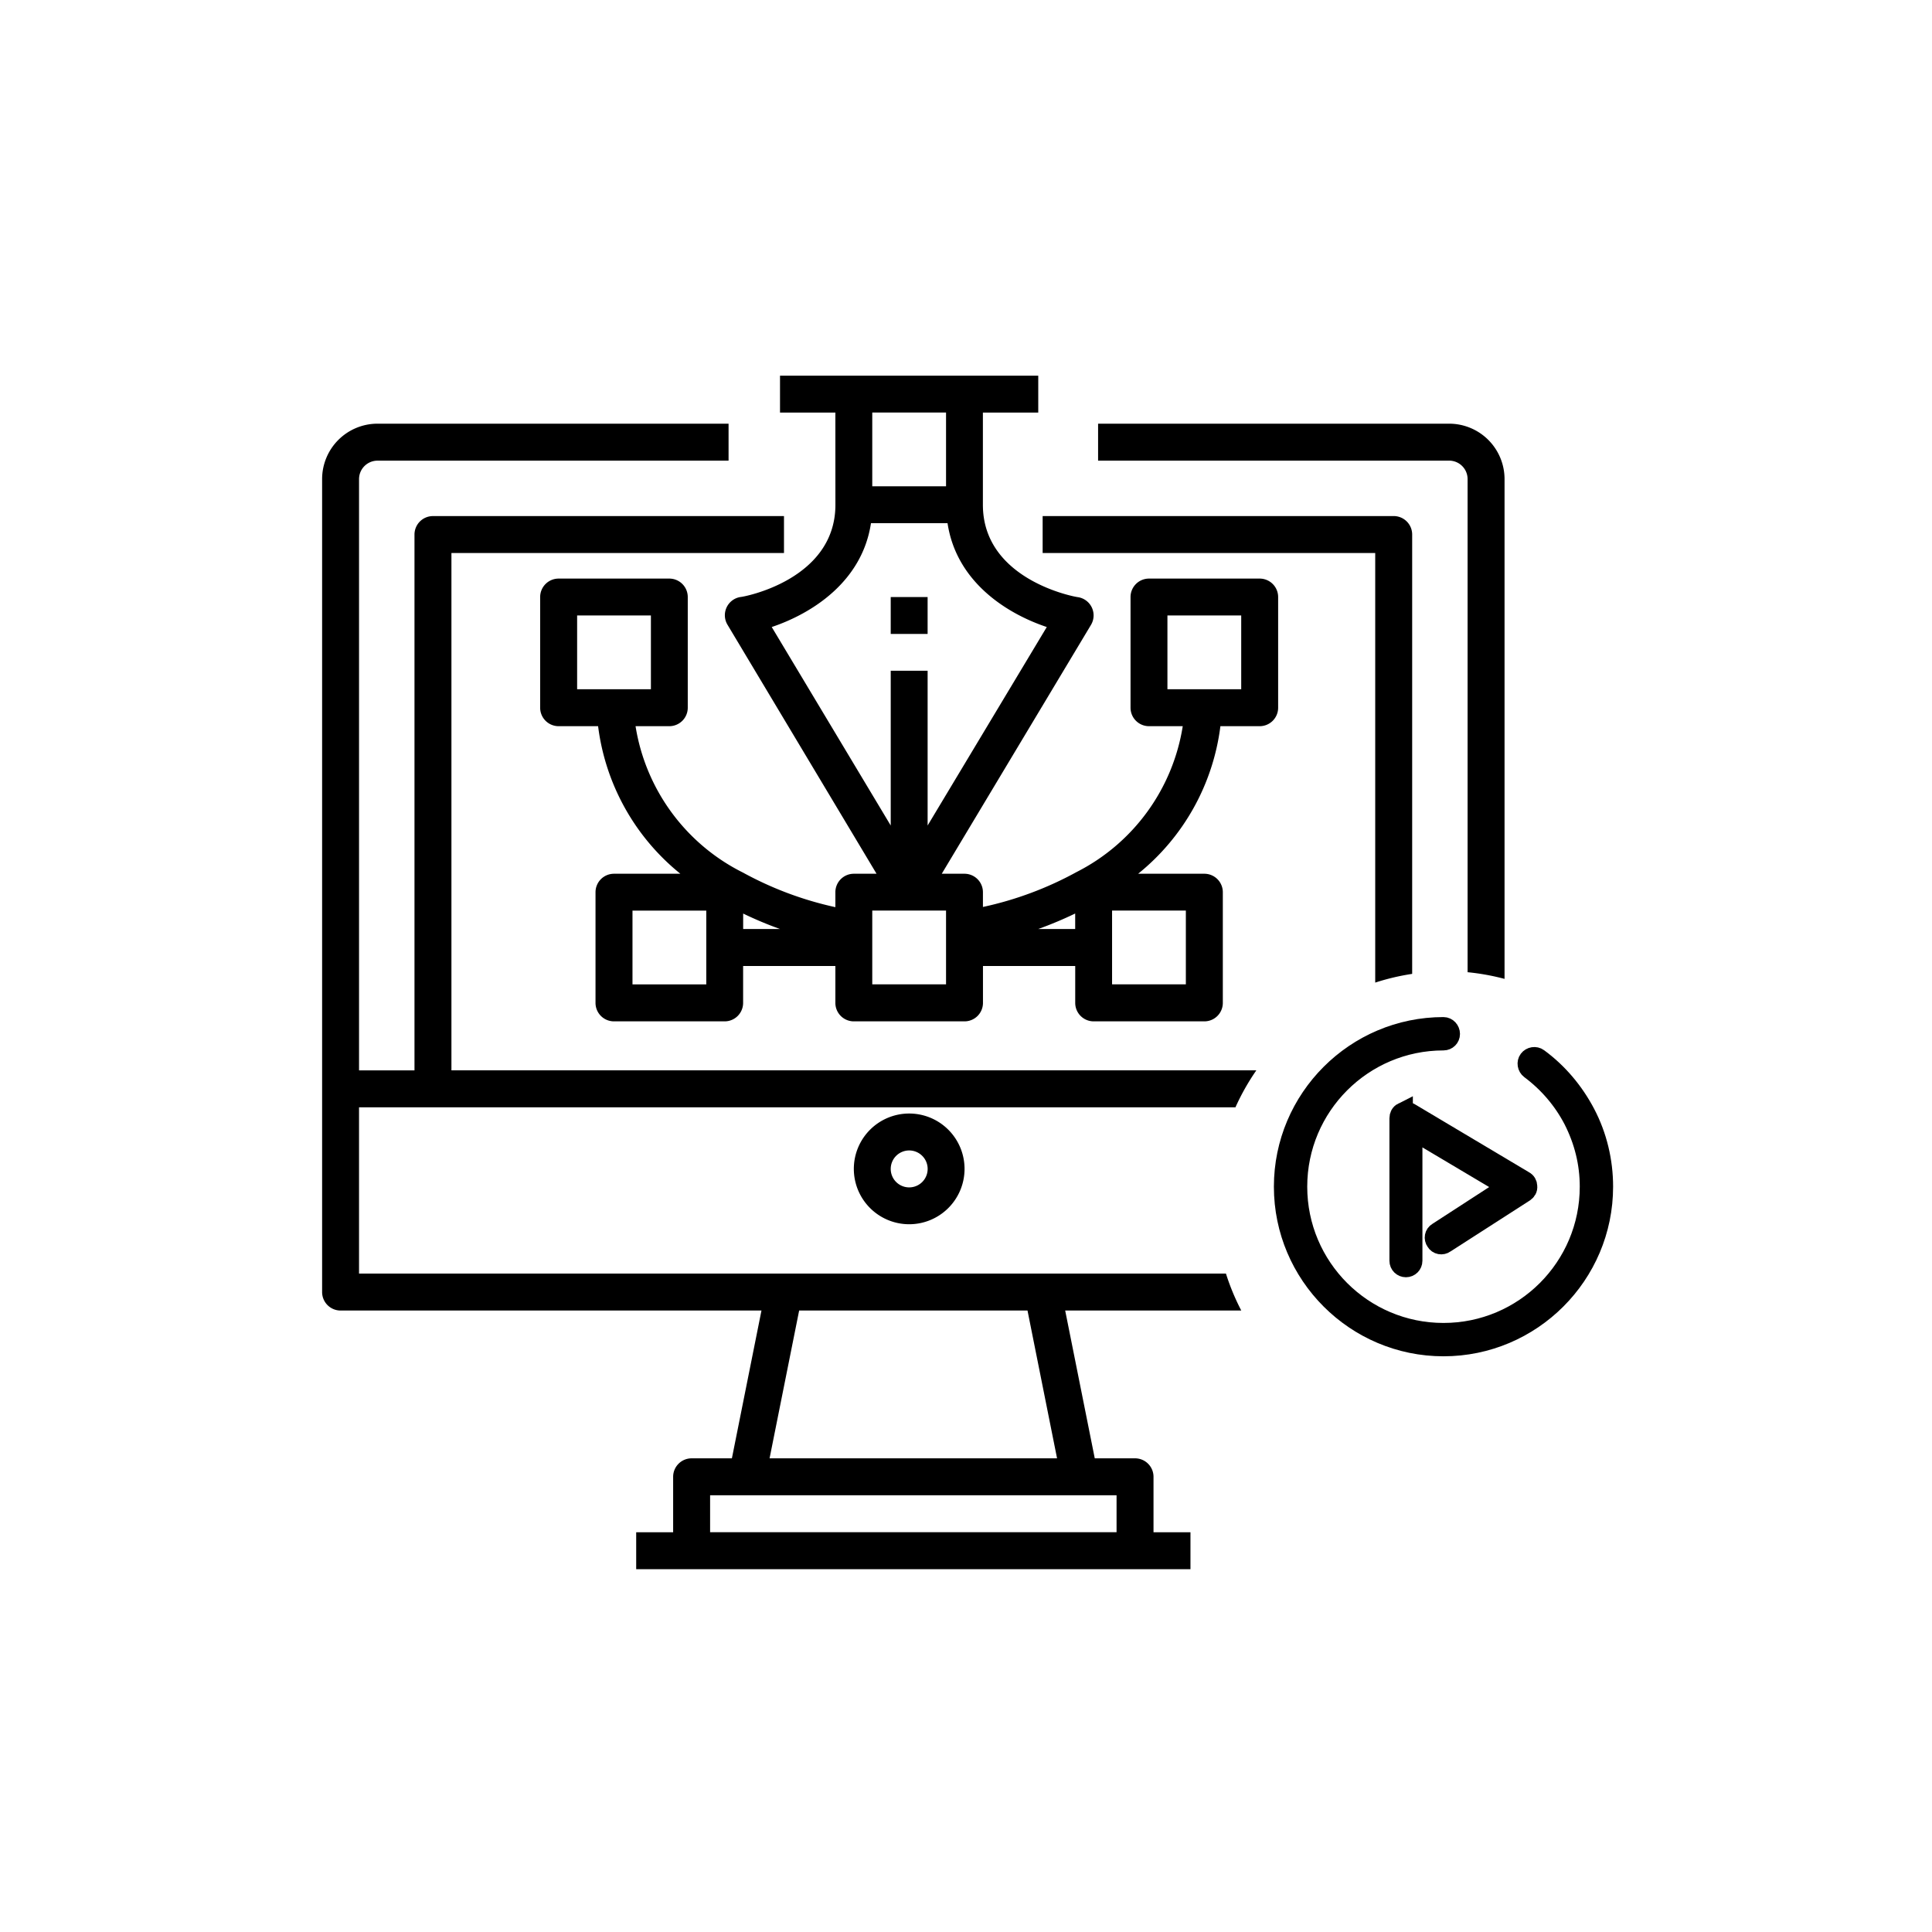 <?xml version="1.0" encoding="UTF-8" standalone="no"?>
<!-- Created with Inkscape (http://www.inkscape.org/) -->

<svg
   xmlns:dc="http://purl.org/dc/elements/1.1/"
   xmlns:cc="http://creativecommons.org/ns#"
   xmlns:rdf="http://www.w3.org/1999/02/22-rdf-syntax-ns#"
   xmlns:svg="http://www.w3.org/2000/svg"
   xmlns="http://www.w3.org/2000/svg"
   xmlns:sodipodi="http://sodipodi.sourceforge.net/DTD/sodipodi-0.dtd"
   xmlns:inkscape="http://www.inkscape.org/namespaces/inkscape"
   width="47.814mm"
   height="47.814mm"
   viewBox="0 0 47.814 47.814"
   version="1.1"
   id="svg3327"
   inkscape:version="0.92.2 (5c3e80d, 2017-08-06)"
   sodipodi:docname="emc-icon.svg">
  <defs
     id="defs3321" />
  <sodipodi:namedview
     id="base"
     pagecolor="#ffffff"
     bordercolor="#666666"
     borderopacity="1.0"
     inkscape:pageopacity="0.0"
     inkscape:pageshadow="2"
     inkscape:zoom="0.98994949"
     inkscape:cx="119.28943"
     inkscape:cy="33.455761"
     inkscape:document-units="mm"
     inkscape:current-layer="layer1"
     showgrid="false"
     fit-margin-top="0"
     fit-margin-left="0"
     fit-margin-right="0"
     fit-margin-bottom="0"
     inkscape:window-width="1366"
     inkscape:window-height="699"
     inkscape:window-x="0"
     inkscape:window-y="33"
     inkscape:window-maximized="1" />
  <g
     inkscape:label="Layer 1"
     inkscape:groupmode="layer"
     id="layer1"
     transform="translate(-80.414,-89.397)">
    <g
       transform="translate(28.648,-16.015)"
       id="g1941">
      <g
         transform="translate(9.026,-58.959)"
         id="g1235">
        <path
           inkscape:connector-curvature="0"
           style="stroke-width:1.725"
           d="m 196.541,659.836 a 5.176,5.176 0 0 0 -5.176,5.176 v 75.92 a 1.725,1.725 0 0 0 1.725,1.727 h 39.307 l -2.762,13.803 h -3.762 a 1.725,1.725 0 0 0 -1.725,1.725 v 5.178 h -3.451 v 3.451 h 51.764 v -3.451 h -3.451 v -5.178 a 1.725,1.725 0 0 0 -1.727,-1.725 h -3.76 l -2.762,-13.803 h 16.445 a 21.638,21.638 0 0 1 -1.432,-3.451 h -80.961 v -15.529 h 81.85 a 21.638,21.638 0 0 1 1.949,-3.451 h -75.17 v -48.312 H 234.5 v -3.451 h -32.783 a 1.725,1.725 0 0 0 -1.725,1.727 v 50.037 h -5.178 v -55.215 a 1.725,1.725 0 0 1 1.727,-1.725 h 32.783 v -3.451 z m 67.293,0 v 3.451 h 32.783 a 1.725,1.725 0 0 1 1.725,1.725 v 46.051 a 21.638,21.638 0 0 1 3.451,0.623 v -46.674 a 5.176,5.176 0 0 0 -5.176,-5.176 z m -5.178,8.627 v 3.451 h 31.059 v 40.119 a 21.638,21.638 0 0 1 3.451,-0.814 v -41.029 a 1.725,1.725 0 0 0 -1.727,-1.727 z m -22.74,74.195 h 21.326 l 2.76,13.803 H 233.154 Z m -8.316,17.254 h 34.508 3.451 v 3.451 h -37.959 z"
           id="path4-9"
           transform="scale(0.265)" />
        <path
           inkscape:connector-curvature="0"
           d="m 65.241,194.669 a 1.37,1.37 0 1 0 -1.37,-1.37 1.37,1.37 0 0 0 1.37,1.37 z m 0,-1.826 a 0.457,0.457 0 1 1 -0.457,0.457 0.457,0.457 0 0 1 0.457,-0.457 z"
           id="path6-3"
           style="stroke-width:0.457" />
        <path
           inkscape:connector-curvature="0"
           d="m 63.415,176.864 c 0,1.863 -2.283,2.283 -2.356,2.283 a 0.457,0.457 0 0 0 -0.315,0.685 l 3.689,6.163 h -0.562 a 0.457,0.457 0 0 0 -0.457,0.457 v 0.37 a 8.542,8.542 0 0 1 -2.283,-0.854 4.912,4.912 0 0 1 -2.662,-3.625 h 0.835 a 0.457,0.457 0 0 0 0.457,-0.457 v -2.739 a 0.457,0.457 0 0 0 -0.457,-0.457 h -2.739 a 0.457,0.457 0 0 0 -0.457,0.457 v 2.739 a 0.457,0.457 0 0 0 0.457,0.457 h 0.977 a 5.583,5.583 0 0 0 2.036,3.652 h -1.643 a 0.457,0.457 0 0 0 -0.457,0.457 v 2.739 a 0.457,0.457 0 0 0 0.457,0.457 h 2.739 a 0.457,0.457 0 0 0 0.457,-0.457 v -0.913 h 2.283 v 0.913 a 0.457,0.457 0 0 0 0.457,0.457 h 2.739 a 0.457,0.457 0 0 0 0.457,-0.457 v -0.913 h 2.283 v 0.913 a 0.457,0.457 0 0 0 0.457,0.457 h 2.739 a 0.457,0.457 0 0 0 0.457,-0.457 v -2.739 a 0.457,0.457 0 0 0 -0.457,-0.457 h -1.639 a 5.583,5.583 0 0 0 2.036,-3.652 h 0.972 a 0.457,0.457 0 0 0 0.457,-0.457 v -2.739 a 0.457,0.457 0 0 0 -0.457,-0.457 h -2.739 a 0.457,0.457 0 0 0 -0.457,0.457 v 2.739 a 0.457,0.457 0 0 0 0.457,0.457 h 0.835 a 4.908,4.908 0 0 1 -2.63,3.611 8.56,8.56 0 0 1 -2.315,0.863 v -0.365 a 0.457,0.457 0 0 0 -0.457,-0.457 h -0.562 l 3.693,-6.159 a 0.457,0.457 0 0 0 -0.315,-0.685 c -0.078,-0.005 -2.36,-0.425 -2.36,-2.287 v -2.283 h 1.37 v -0.913 h -6.391 v 0.913 h 1.37 z m -5.935,4.565 H 57.023 v -1.826 h 1.826 v 1.826 z m 2.739,7.304 h -1.826 v -1.826 h 1.826 z m 0.913,-1.37 v -0.383 a 9.432,9.432 0 0 0 0.913,0.383 z m 10.5,-5.935 v -1.826 h 1.826 v 1.826 z m -1.37,5.478 h 1.826 v 1.826 h -1.826 z m -0.913,0.073 v 0.383 h -0.913 a 9.432,9.432 0 0 0 0.913,-0.383 z m -3.196,-0.073 v 1.826 h -1.826 v -1.826 z m -1.826,-12.326 h 1.826 v 1.826 h -1.826 z m -0.032,2.739 h 1.895 c 0.219,1.452 1.461,2.237 2.456,2.57 l -2.949,4.912 v -3.83 h -0.913 v 3.83 l -2.945,-4.912 c 0.991,-0.333 2.237,-1.118 2.456,-2.57 z"
           id="path8-6"
           style="stroke-width:0.457" />
        <rect
           x="64.784"
           y="179.147"
           width="0.913"
           height="0.913"
           id="rect10"
           style="stroke-width:0.457" />
        <g
           id="g1147"
           transform="matrix(0.331,0,0,0.331,36.702,133.113)"
           style="stroke:#000000;stroke-width:1.51;stroke-miterlimit:4;stroke-dasharray:none;stroke-opacity:1">
          <g
             transform="matrix(0.265,0,0,0.265,114.245,171.237)"
             id="g4"
             style="stroke:#000000;stroke-width:5.708;stroke-miterlimit:4;stroke-dasharray:none;stroke-opacity:1">
            <path
               id="path2"
               d="M 85,24.4 C 81.8,18.3 77.3,12.9 71.7,8.8 c -0.8,-0.6 -2,-0.4 -2.6,0.4 -0.6,0.8 -0.4,2 0.4,2.6 5.1,3.8 9.3,8.7 12.2,14.3 3,5.9 4.6,12.2 4.6,18.9 C 86.3,67.8 67.8,86.3 45,86.3 22.2,86.3 3.7,67.8 3.7,45 3.7,22.2 22.2,3.7 45,3.7 46,3.7 46.8,2.9 46.8,1.9 46.8,0.9 46,0 45,0 20.2,0 0,20.2 0,45 0,69.8 20.2,90 45,90 69.8,90 90,69.8 90,45 90,37.8 88.3,30.7 85,24.4 Z"
               inkscape:connector-curvature="0"
               style="stroke:#000000;stroke-width:5.708;stroke-miterlimit:4;stroke-dasharray:none;stroke-opacity:1" />
          </g>
          <g
             transform="matrix(0.265,0,0,0.265,114.245,171.237)"
             id="g8"
             style="stroke:#000000;stroke-width:5.708;stroke-miterlimit:4;stroke-dasharray:none;stroke-opacity:1">
            <path
               id="path6-0"
               d="m 33.5,24.1 c -0.6,0.3 -0.9,0.9 -0.9,1.6 v 40.2 c 0,1 0.8,1.8 1.8,1.8 1,0 1.8,-0.8 1.8,-1.8 v -37 L 63.3,45 43.4,57.9 c -0.9,0.5 -1.1,1.7 -0.5,2.5 0.5,0.9 1.7,1.1 2.5,0.5 L 67.8,46.5 c 0.5,-0.3 0.9,-0.9 0.8,-1.6 0,-0.6 -0.3,-1.2 -0.9,-1.5 L 35.3,24.1 c -0.5,-0.3 -1.2,-0.3 -1.8,0 z"
               inkscape:connector-curvature="0"
               style="stroke:#000000;stroke-width:5.708;stroke-miterlimit:4;stroke-dasharray:none;stroke-opacity:1" />
          </g>
        </g>
      </g>
      <rect
         style="opacity:1;fill:none;fill-opacity:1;stroke:none;stroke-width:1;stroke-linecap:round;stroke-linejoin:round;stroke-miterlimit:4;stroke-dasharray:none;stroke-dashoffset:0;stroke-opacity:1;paint-order:stroke fill markers"
         id="rect1851"
         width="47.814"
         height="47.814"
         x="51.766"
         y="105.411" />
    </g>
  </g>
</svg>
